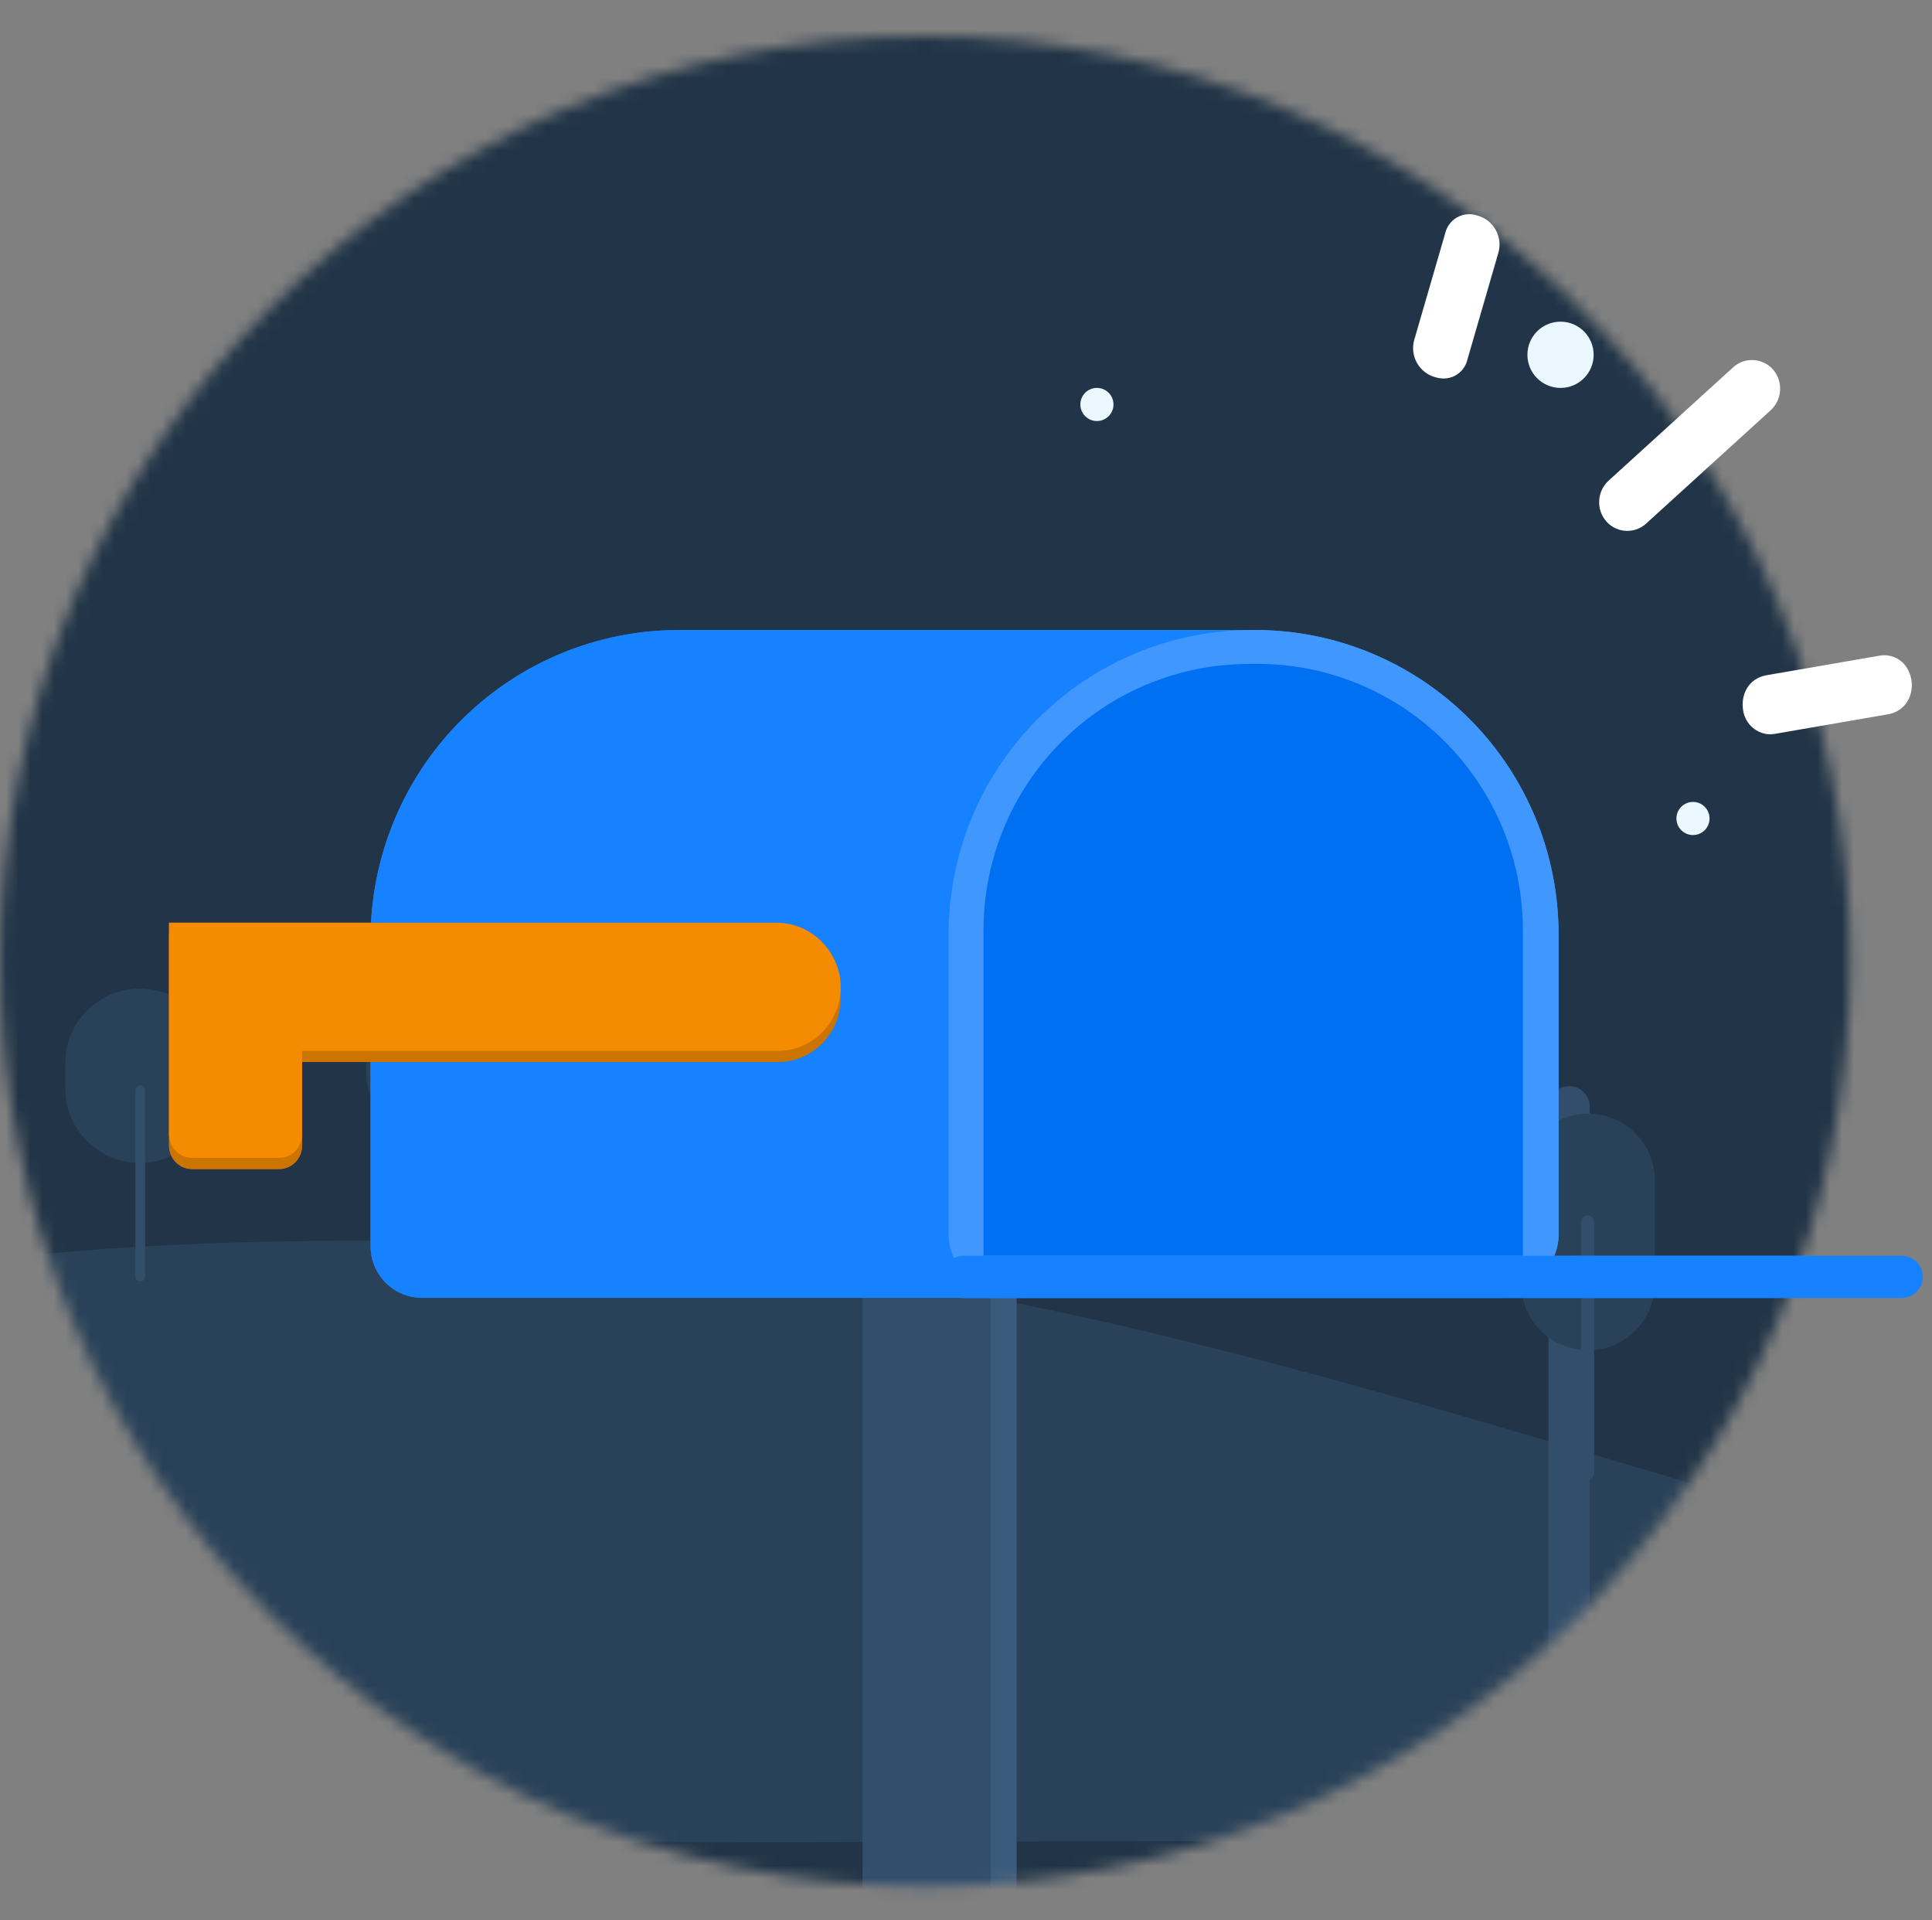 <svg width="161" height="160" viewBox="0 0 161 160" fill="none" xmlns="http://www.w3.org/2000/svg">
<rect x="0" y="0" width="161" height="160" fill="#808080" stroke="none"/>
<mask id="mask0_2810_46766" style="mask-type:alpha" maskUnits="userSpaceOnUse" x="0" y="3" width="155" height="155">
<circle cx="77.095" cy="80.095" r="77.095" fill="#EBF8FF"/>
</mask>
<g mask="url(#mask0_2810_46766)">
<mask id="mask1_2810_46766" style="mask-type:alpha" maskUnits="userSpaceOnUse" x="-168" y="-1" width="332" height="208">
<path d="M148.547 -0.104H-152.687C-154.65 -0.106 -156.595 0.279 -158.409 1.029C-160.224 1.779 -161.873 2.88 -163.262 4.267C-164.651 5.655 -165.753 7.303 -166.505 9.117C-167.257 10.931 -167.644 12.875 -167.644 14.838V191.906C-167.644 195.872 -166.068 199.677 -163.263 202.482C-160.458 205.287 -156.654 206.862 -152.687 206.862H148.547C152.513 206.862 156.318 205.287 159.123 202.482C161.928 199.677 163.503 195.872 163.503 191.906V14.838C163.503 12.875 163.116 10.931 162.365 9.117C161.613 7.303 160.511 5.655 159.122 4.267C157.733 2.88 156.084 1.779 154.269 1.029C152.455 0.279 150.51 -0.106 148.547 -0.104Z" fill="#EBF8FF"/>
</mask>
<g mask="url(#mask1_2810_46766)">
<path d="M148.547 -0.104H-152.687C-154.65 -0.106 -156.595 0.279 -158.409 1.029C-160.224 1.779 -161.873 2.88 -163.262 4.267C-164.651 5.655 -165.753 7.303 -166.505 9.117C-167.257 10.931 -167.644 12.875 -167.644 14.838V191.906C-167.644 195.872 -166.068 199.677 -163.263 202.482C-160.458 205.287 -156.654 206.862 -152.687 206.862H148.547C152.513 206.862 156.318 205.287 159.123 202.482C161.928 199.677 163.503 195.872 163.503 191.906V14.838C163.503 12.875 163.116 10.931 162.365 9.117C161.613 7.303 160.511 5.655 159.122 4.267C157.733 2.88 156.084 1.779 154.269 1.029C152.455 0.279 150.51 -0.106 148.547 -0.104Z" fill="#223548"/>
<path d="M-191.444 153.092C-191.444 153.092 -106.255 123.535 -49.672 113.251C-20.993 108.039 -4.827 103.845 24.319 103.42C69.824 102.757 95.564 110.105 139.185 123.082C169.972 132.241 215.763 153.092 215.763 153.092L-189.375 154.127L-191.444 153.092Z" fill="#2A4259"/>
</g>
<ellipse cx="130.044" cy="29.561" rx="2.76" ry="2.76" fill="#EBF8FF"/>
<circle cx="1.035" cy="35.77" r="2.07" fill="#EBF8FF"/>
<ellipse cx="91.41" cy="33.7" rx="1.38" ry="1.38" fill="#EBF8FF"/>
<ellipse cx="141.082" cy="68.195" rx="1.38" ry="1.38" fill="#EBF8FF"/>
<path d="M132.481 92.218C132.481 91.266 131.715 90.501 130.763 90.501C129.811 90.501 129.045 91.266 129.045 92.218V158.054C129.045 159.007 129.811 159.772 130.763 159.772C131.715 159.772 132.481 159.007 132.481 158.054V92.218Z" fill="#324E6B"/>
<path d="M36.092 75.196C33.016 75.196 30.523 77.69 30.523 80.763V89.344C30.523 92.42 33.016 94.91 36.089 94.91C39.165 94.91 41.655 92.417 41.655 89.344V80.763C41.658 77.69 39.165 75.196 36.092 75.196Z" fill="#2A4259"/>
<path d="M36.601 84.22C36.601 83.918 36.357 83.674 36.055 83.674C35.754 83.674 35.51 83.918 35.51 84.22V105.135C35.51 105.437 35.754 105.681 36.055 105.681C36.357 105.681 36.601 105.437 36.601 105.135V84.22Z" fill="#324E6B"/>
<path d="M132.332 92.788C129.256 92.788 126.763 95.282 126.763 98.355V106.936C126.763 110.012 129.256 112.502 132.329 112.502C135.405 112.502 137.896 110.009 137.896 106.936V98.355C137.899 95.282 135.405 92.788 132.332 92.788Z" fill="#2A4259"/>
<path d="M132.841 101.812C132.841 101.51 132.597 101.266 132.296 101.266C131.994 101.266 131.75 101.51 131.75 101.812V122.727C131.75 123.029 131.994 123.273 132.296 123.273C132.597 123.273 132.841 123.029 132.841 122.727V101.812Z" fill="#324E6B"/>
<path d="M11.649 82.376C8.22 82.376 5.439 85.157 5.439 88.585V90.678C5.439 94.107 8.22 96.887 11.649 96.887C15.077 96.887 17.858 94.107 17.858 90.678V88.585C17.858 85.157 15.077 82.376 11.649 82.376Z" fill="#2A4259"/>
<path d="M12.095 90.844C12.095 90.619 11.914 90.439 11.69 90.439C11.466 90.439 11.285 90.619 11.285 90.844V106.359C11.285 106.583 11.466 106.764 11.69 106.764C11.914 106.764 12.095 106.583 12.095 106.359V90.844Z" fill="#324E6B"/>
<path d="M71.875 107.237V199.127C71.875 201.507 73.104 203.439 74.626 203.439H82.551V107.237H71.875Z" fill="#324E6B"/>
<path d="M82.551 107.237V203.439C83.126 203.439 83.678 203.21 84.085 202.802C84.492 202.394 84.72 201.84 84.72 201.263V107.237H82.551Z" fill="#3B5B7C"/>
<path d="M56.567 52.492H103.65C110.474 52.492 117.019 55.211 121.844 60.052C126.67 64.893 129.381 71.458 129.381 78.304V103.822C129.381 104.966 128.928 106.063 128.122 106.871C127.316 107.68 126.222 108.134 125.082 108.134H35.179C34.039 108.134 32.946 107.68 32.14 106.871C31.334 106.063 30.881 104.966 30.881 103.822V78.269C30.88 74.884 31.543 71.532 32.833 68.405C34.123 65.278 36.015 62.436 38.401 60.042C40.786 57.648 43.618 55.75 46.735 54.454C49.852 53.158 53.193 52.492 56.567 52.492Z" fill="#1782FF"/>
<path d="M104.342 52.492H104.595C111.301 52.492 117.733 55.164 122.475 59.921C127.217 64.678 129.881 71.13 129.881 77.858V102.884C129.881 103.453 129.769 104.017 129.552 104.544C129.335 105.07 129.016 105.548 128.615 105.951C128.213 106.354 127.737 106.673 127.212 106.891C126.687 107.109 126.125 107.221 125.557 107.221H83.375C82.807 107.221 82.245 107.109 81.72 106.891C81.195 106.673 80.719 106.354 80.317 105.951C79.916 105.548 79.597 105.07 79.38 104.544C79.163 104.017 79.051 103.453 79.051 102.884V77.858C79.051 71.13 81.715 64.678 86.457 59.921C91.199 55.164 97.631 52.492 104.337 52.492H104.342Z" fill="#4098FF"/>
<path d="M104.069 55.313H104.787C107.692 55.313 110.569 55.887 113.253 57.002C115.936 58.117 118.375 59.752 120.429 61.812C122.483 63.873 124.112 66.319 125.224 69.011C126.336 71.703 126.908 74.589 126.908 77.503V104.624H81.959V77.508C81.959 74.594 82.531 71.708 83.643 69.016C84.754 66.324 86.384 63.878 88.438 61.817C90.492 59.757 92.93 58.122 95.614 57.007C98.298 55.892 101.174 55.318 104.079 55.318L104.069 55.313Z" fill="#0070F3"/>
<path d="M158.485 104.629H80.295C79.328 104.629 78.545 105.415 78.545 106.384V106.389C78.545 107.358 79.328 108.144 80.295 108.144H158.485C159.451 108.144 160.235 107.358 160.235 106.389V106.384C160.235 105.415 159.451 104.629 158.485 104.629Z" fill="#1782FF"/>
<path d="M14.089 77.817L14.089 95.45C14.089 95.968 14.29 96.464 14.647 96.83C15.004 97.196 15.489 97.402 15.994 97.402H23.267C23.772 97.402 24.257 97.196 24.614 96.83C24.972 96.464 25.172 95.968 25.172 95.45V88.485H26.107H64.853C65.544 88.485 66.228 88.343 66.866 88.069C67.503 87.796 68.081 87.394 68.565 86.89C69.05 86.385 69.432 85.787 69.689 85.13C69.945 84.472 70.072 83.769 70.061 83.062C70.053 82.826 70.033 82.59 69.999 82.357C69.778 81.075 69.121 79.915 68.144 79.083C67.167 78.251 65.934 77.8 64.663 77.812H14.104L14.089 77.817Z" fill="#CC7400"/>
<path d="M14.089 76.884L14.089 94.517C14.089 95.035 14.29 95.531 14.647 95.897C15.004 96.263 15.489 96.469 15.994 96.469H23.267C23.772 96.469 24.257 96.263 24.614 95.897C24.972 95.531 25.172 95.035 25.172 94.517V87.552H26.107H64.853C65.544 87.552 66.228 87.41 66.866 87.136C67.503 86.863 68.081 86.462 68.565 85.957C69.05 85.452 69.432 84.854 69.689 84.197C69.945 83.54 70.072 82.837 70.061 82.129C70.053 81.893 70.033 81.657 69.999 81.424C69.778 80.142 69.121 78.982 68.144 78.15C67.167 77.318 65.934 76.868 64.663 76.879H14.104L14.089 76.884Z" fill="#F58B00"/>
<path d="M110.998 185.209C108.755 183.407 103.36 185.997 98.067 190.163C98.159 187.598 98.177 184.666 98.195 181.233C98.268 166.916 98.316 157.57 94.952 156.587C91.199 155.487 85.434 165.468 76.681 180.634C75.783 182.198 74.941 183.652 74.147 185.044C60.986 165.114 59.743 164.087 58.385 164.436C54.275 165.517 54.039 178.283 55.397 190.401C49.747 185.698 43.709 182.564 41.302 184.495C37.962 187.176 42.721 198.452 49.626 206.838H103.238C109.785 198.537 114.211 187.811 110.998 185.209ZM73.953 205.366C73.797 205.516 73.614 205.635 73.414 205.713C73.213 205.792 72.999 205.83 72.783 205.825C72.568 205.82 72.356 205.772 72.159 205.683C71.962 205.595 71.785 205.469 71.637 205.311C70.641 204.265 69.704 203.164 68.83 202.013C64.387 196.161 61.641 189.131 60.665 181.123C60.612 180.688 60.734 180.25 61.002 179.905C61.27 179.56 61.664 179.337 62.095 179.284C62.527 179.232 62.962 179.354 63.304 179.624C63.646 179.895 63.868 180.291 63.92 180.726C64.204 183.054 64.672 185.356 65.32 187.61L70.043 198.03C70.485 198.708 70.946 199.368 71.431 200.009C72.235 201.063 73.095 202.073 74.007 203.033C74.302 203.353 74.458 203.778 74.442 204.214C74.426 204.65 74.239 205.062 73.922 205.36L73.953 205.366ZM83.161 197.267C82.288 198.421 81.351 199.524 80.354 200.571C80.205 200.728 80.027 200.853 79.83 200.94C79.633 201.027 79.421 201.074 79.206 201.079C78.991 201.083 78.778 201.045 78.577 200.966C78.377 200.888 78.194 200.77 78.038 200.62C77.883 200.47 77.759 200.291 77.672 200.092C77.586 199.894 77.539 199.68 77.535 199.463C77.53 199.247 77.568 199.031 77.646 198.829C77.724 198.628 77.841 198.443 77.99 198.287C78.902 197.328 79.76 196.318 80.56 195.263C81.051 194.622 81.512 193.962 81.955 193.284L86.677 182.858C87.326 180.607 87.794 178.307 88.077 175.98C88.1 175.762 88.165 175.551 88.269 175.359C88.374 175.167 88.515 174.998 88.685 174.862C88.855 174.725 89.05 174.624 89.259 174.565C89.468 174.505 89.686 174.488 89.902 174.514C90.118 174.541 90.326 174.61 90.515 174.718C90.704 174.827 90.869 174.972 91.002 175.145C91.134 175.318 91.231 175.517 91.287 175.728C91.343 175.94 91.356 176.16 91.326 176.377C90.387 184.385 87.611 191.415 83.161 197.267Z" fill="#324E6B"/>
</g>
<path d="M56.567 52.492H103.65C110.474 52.492 117.019 55.211 121.844 60.052C126.67 64.893 129.381 71.458 129.381 78.304V103.822C129.381 104.966 128.928 106.063 128.122 106.871C127.316 107.68 126.222 108.134 125.082 108.134H35.179C34.039 108.134 32.946 107.68 32.14 106.871C31.334 106.063 30.881 104.966 30.881 103.822V78.269C30.88 74.884 31.543 71.532 32.833 68.405C34.123 65.278 36.015 62.436 38.401 60.042C40.786 57.648 43.618 55.75 46.735 54.454C49.852 53.158 53.193 52.492 56.567 52.492Z" fill="#1782FF"/>
<path d="M104.342 52.492H104.595C111.301 52.492 117.733 55.164 122.475 59.921C127.217 64.678 129.881 71.13 129.881 77.858V102.884C129.881 103.453 129.769 104.017 129.552 104.544C129.335 105.07 129.016 105.548 128.615 105.951C128.213 106.354 127.737 106.673 127.212 106.891C126.687 107.109 126.125 107.221 125.557 107.221H83.375C82.807 107.221 82.245 107.109 81.72 106.891C81.195 106.673 80.719 106.354 80.317 105.951C79.916 105.548 79.597 105.07 79.38 104.544C79.163 104.017 79.051 103.453 79.051 102.884V77.858C79.051 71.13 81.715 64.678 86.457 59.921C91.199 55.164 97.631 52.492 104.337 52.492H104.342Z" fill="#4098FF"/>
<path d="M104.069 55.313H104.787C107.692 55.313 110.569 55.887 113.253 57.002C115.936 58.117 118.375 59.752 120.429 61.812C122.483 63.873 124.112 66.319 125.224 69.011C126.336 71.703 126.908 74.589 126.908 77.503V104.624H81.959V77.508C81.959 74.594 82.531 71.708 83.643 69.016C84.754 66.324 86.384 63.878 88.438 61.817C90.492 59.757 92.93 58.122 95.614 57.007C98.298 55.892 101.174 55.318 104.079 55.318L104.069 55.313Z" fill="#0070F3"/>
<path d="M158.485 104.629H80.295C79.328 104.629 78.545 105.415 78.545 106.384V106.389C78.545 107.358 79.328 108.144 80.295 108.144H158.485C159.451 108.144 160.235 107.358 160.235 106.389V106.384C160.235 105.415 159.451 104.629 158.485 104.629Z" fill="#1782FF"/>
<path d="M14.089 77.817L14.089 95.45C14.089 95.968 14.29 96.464 14.647 96.83C15.004 97.196 15.489 97.402 15.994 97.402H23.267C23.772 97.402 24.257 97.196 24.614 96.83C24.972 96.464 25.172 95.968 25.172 95.45V88.485H26.107H64.853C65.544 88.485 66.228 88.343 66.866 88.069C67.503 87.796 68.081 87.394 68.565 86.89C69.05 86.385 69.432 85.787 69.689 85.13C69.945 84.472 70.072 83.769 70.061 83.062C70.053 82.826 70.033 82.59 69.999 82.357C69.778 81.075 69.121 79.915 68.144 79.083C67.167 78.251 65.934 77.8 64.663 77.812H14.104L14.089 77.817Z" fill="#CC7400"/>
<path d="M14.089 76.884L14.089 94.517C14.089 95.035 14.29 95.531 14.647 95.897C15.004 96.263 15.489 96.469 15.994 96.469H23.267C23.772 96.469 24.257 96.263 24.614 95.897C24.972 95.531 25.172 95.035 25.172 94.517V87.552H26.107H64.853C65.544 87.552 66.228 87.41 66.866 87.136C67.503 86.863 68.081 86.462 68.565 85.957C69.05 85.452 69.432 84.854 69.689 84.197C69.945 83.54 70.072 82.837 70.061 82.129C70.053 81.893 70.033 81.657 69.999 81.424C69.778 80.142 69.121 78.982 68.144 78.15C67.167 77.318 65.934 76.868 64.663 76.879H14.104L14.089 76.884Z" fill="#F58B00"/>
<path d="M158.729 55.391C158.472 55.084 158.138 54.852 157.761 54.72C157.384 54.587 156.978 54.558 156.586 54.636L147.213 56.258C145.662 56.525 145.05 57.95 145.26 59.165C145.327 59.666 145.556 60.13 145.91 60.49C146.265 60.849 146.727 61.084 147.226 61.159C147.469 61.188 147.714 61.18 147.954 61.135L157.327 59.514C157.74 59.451 158.128 59.278 158.45 59.013C158.773 58.748 159.017 58.4 159.158 58.008C159.316 57.571 159.358 57.102 159.283 56.644C159.208 56.186 159.017 55.755 158.729 55.391Z" fill="white"/>
<path d="M123.102 17.953C122.831 17.861 122.544 17.826 122.259 17.851C121.974 17.876 121.697 17.96 121.446 18.098C121.196 18.236 120.976 18.425 120.803 18.652C120.629 18.879 120.505 19.14 120.438 19.419L117.855 28.317C117.763 28.637 117.736 28.973 117.775 29.303C117.815 29.634 117.919 29.954 118.083 30.244C118.248 30.534 118.468 30.788 118.732 30.992C118.995 31.196 119.297 31.345 119.618 31.431C119.75 31.47 119.885 31.498 120.021 31.516C120.524 31.586 121.035 31.466 121.454 31.178C121.872 30.891 122.168 30.457 122.282 29.962L124.862 21.067C124.954 20.747 124.982 20.412 124.943 20.081C124.904 19.75 124.8 19.43 124.636 19.14C124.472 18.851 124.252 18.596 123.988 18.392C123.725 18.188 123.423 18.039 123.102 17.953Z" fill="white"/>
<path d="M146.133 30.003C145.821 29.982 145.508 30.026 145.214 30.131C144.919 30.235 144.649 30.399 144.42 30.612L134.049 40.048C133.586 40.474 133.306 41.062 133.266 41.69C133.227 42.318 133.432 42.936 133.839 43.416C134.217 43.86 134.749 44.145 135.328 44.215C135.662 44.255 136 44.222 136.321 44.12C136.641 44.017 136.935 43.846 137.183 43.619L147.555 34.183C148.02 33.755 148.302 33.163 148.341 32.532C148.379 31.901 148.171 31.279 147.761 30.798C147.557 30.563 147.308 30.371 147.028 30.234C146.748 30.098 146.444 30.019 146.133 30.003Z" fill="white"/>
</svg>
